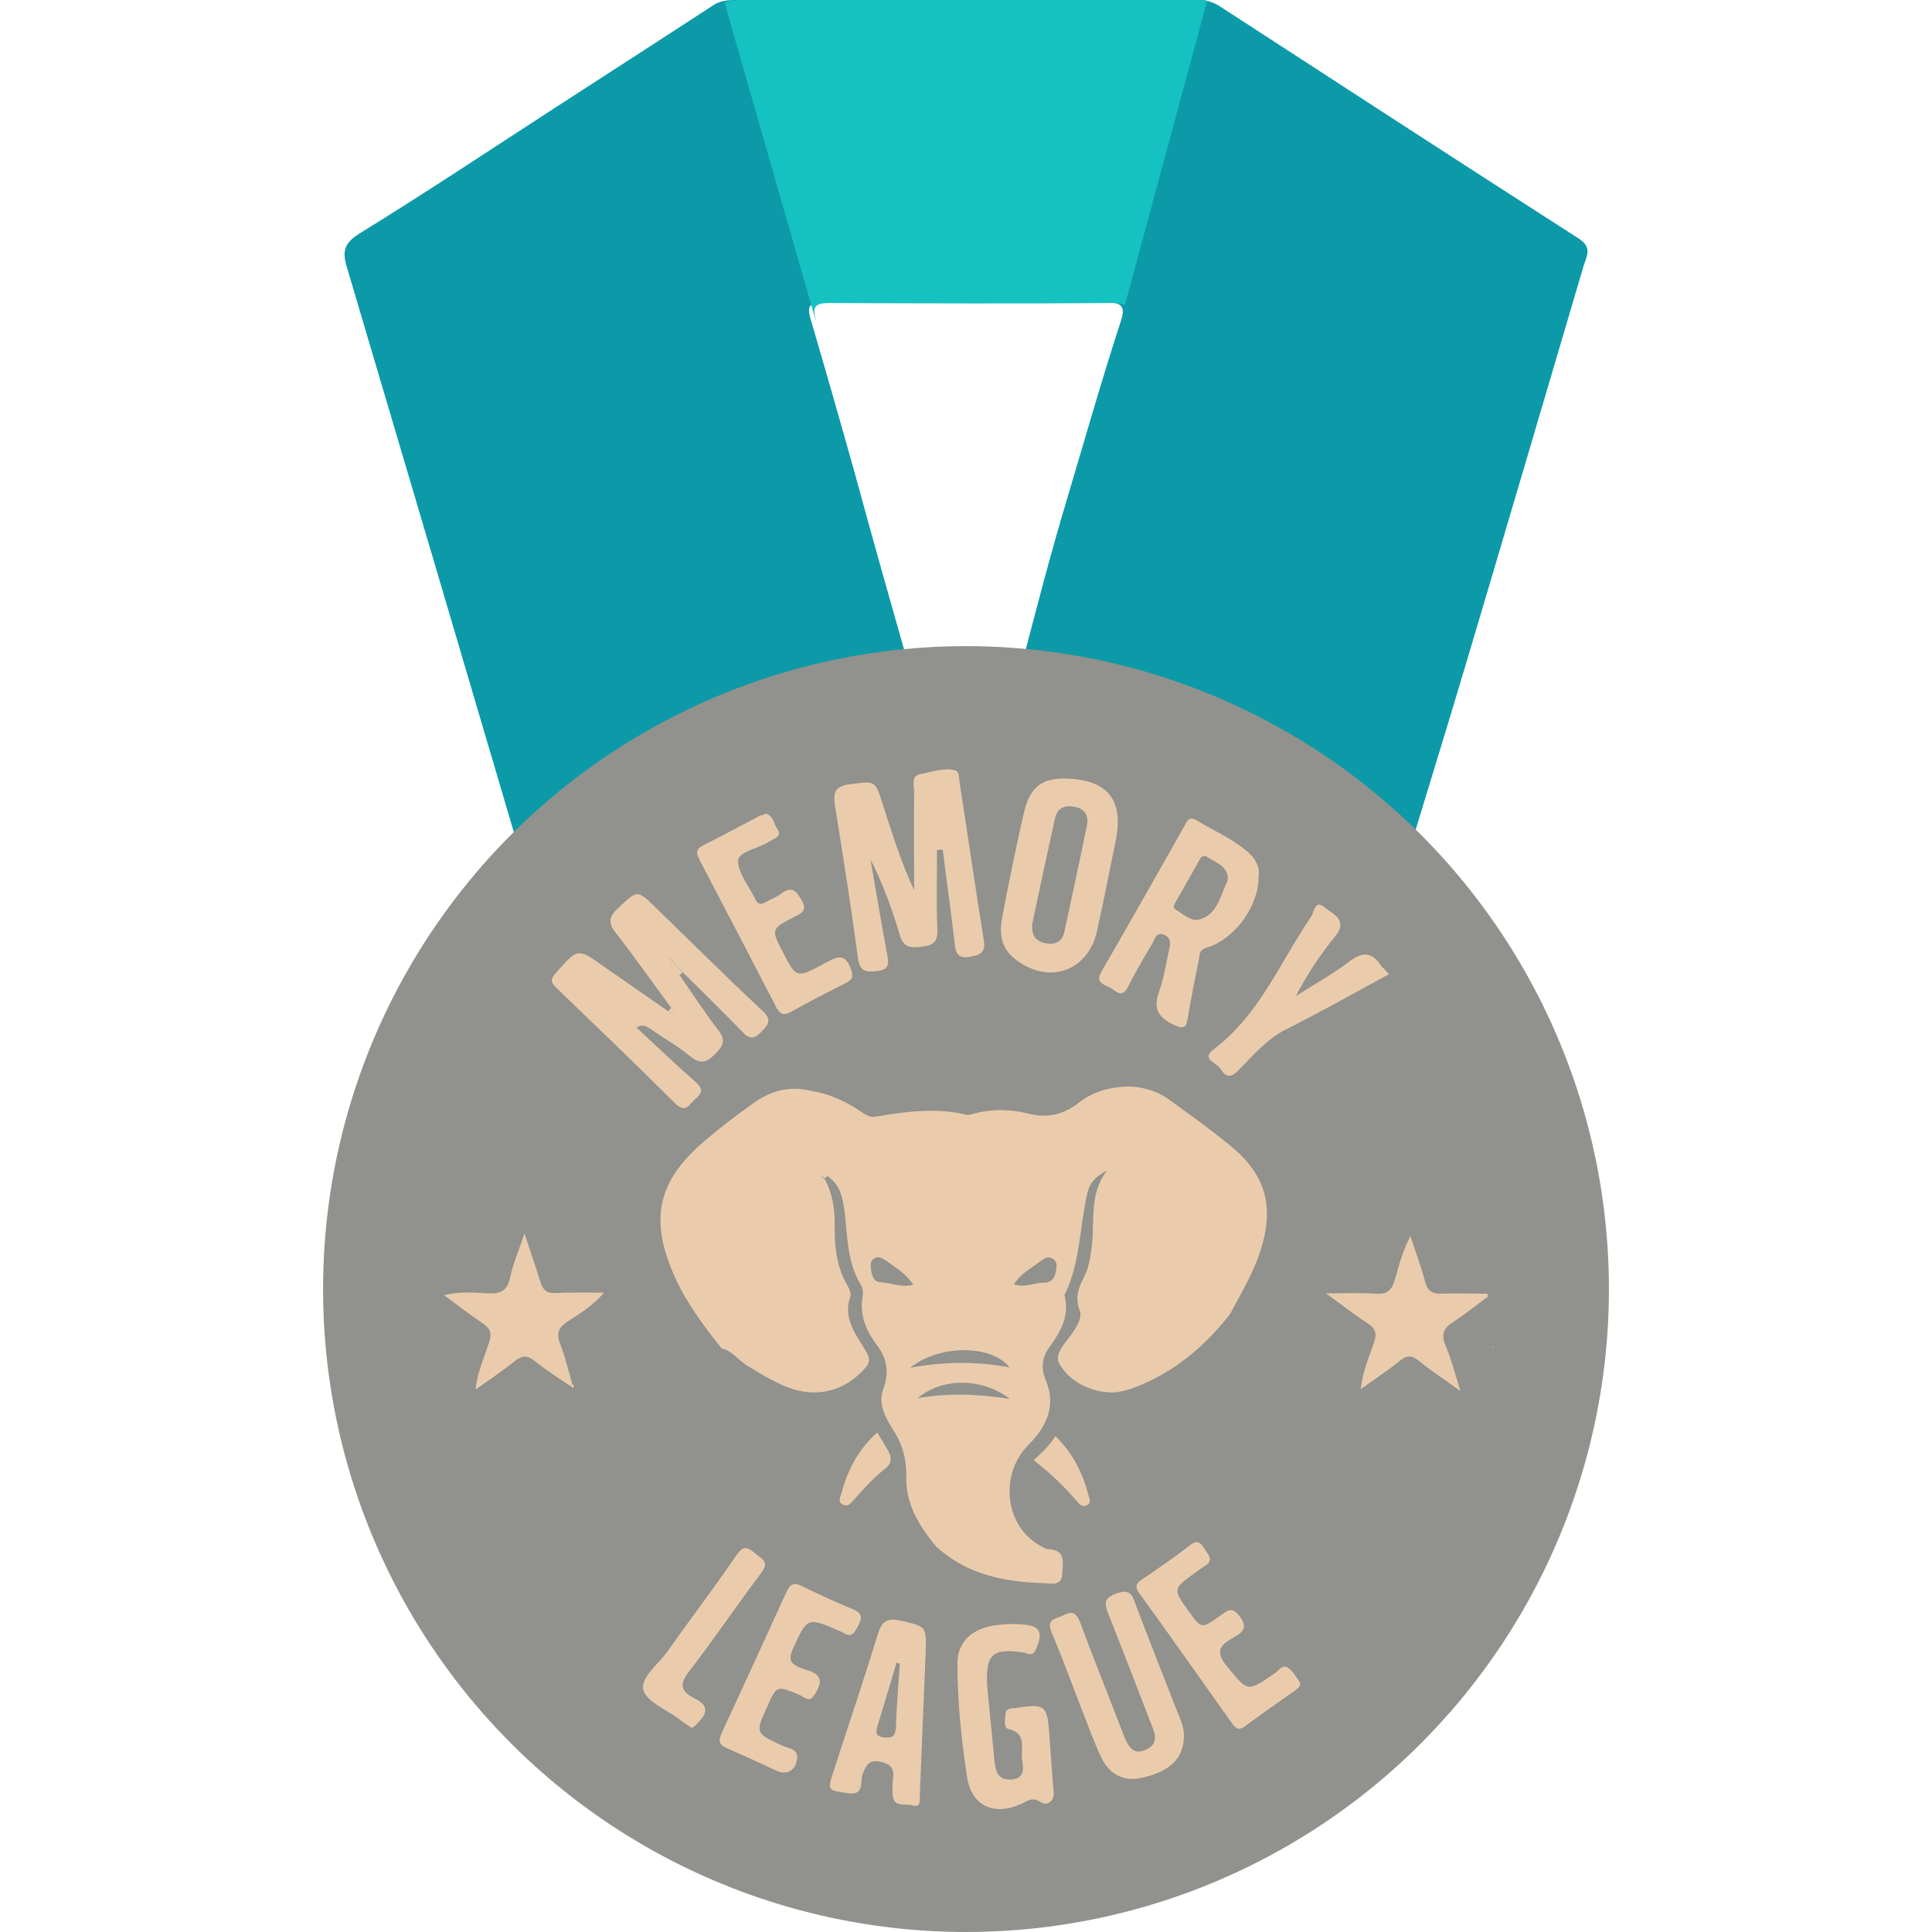 <?xml version="1.0" encoding="utf-8"?>
<!-- Generator: Adobe Illustrator 26.0.3, SVG Export Plug-In . SVG Version: 6.00 Build 0)  -->
<svg version="1.1" id="Warstwa_1" xmlns="http://www.w3.org/2000/svg" xmlns:xlink="http://www.w3.org/1999/xlink" x="0px" y="0px"
	 viewBox="0 0 54 54" style="enable-background:new 0 0 54 54;" xml:space="preserve">
<style type="text/css">
	.st0{fill:#0C9AA8;}
	.st1{fill:#16C1C1;}
	.st2{fill:#91918D;}
	.st3{fill:#EACCAC;}
</style>
<g>
	<path class="st0" d="M25.46,18.83c-4.01,0.37-7.61,1.77-10.76,4.29c-0.1,0.08-0.21,0.13-0.32,0.2c-1.56-5.29-3.12-10.58-4.69-15.87
		c-0.14-0.47-0.04-0.68,0.4-0.95c1.82-1.12,3.59-2.3,5.38-3.46c1.48-0.96,2.96-1.91,4.43-2.87C20.11,0.02,20.33,0,20.57,0
		c4.29,0,8.58,0,12.87,0c0.24,0,0.45,0.04,0.66,0.18c3.34,2.17,6.68,4.34,10.03,6.49c0.39,0.25,0.21,0.5,0.13,0.77
		c-1.1,3.72-2.19,7.44-3.3,11.16c-0.46,1.55-0.94,3.1-1.41,4.65c-1.02-0.6-1.93-1.37-2.97-1.95c-2.18-1.21-4.5-1.98-6.95-2.34
		c-0.38-0.06-0.76-0.1-1.13-0.15c0.42-1.62,0.84-3.25,1.32-4.85c0.49-1.64,0.96-3.3,1.49-4.93c0.12-0.36,0.15-0.58-0.37-0.58
		c-2.64,0.02-5.28,0.02-7.92,0c-0.4,0-0.47,0.11-0.36,0.48c0.42,1.43,0.83,2.86,1.23,4.29C24.4,15.1,24.93,16.96,25.46,18.83z"/>
	<path class="st1" d="M33.61,0c-4.29,0-8.58,0-12.87,0c-0.17,0-0.33,0.01-0.49,0.07l2.54,8.86c0,0,0.01,0,0.01,0
		c-0.1-0.35-0.02-0.46,0.37-0.46c2.64,0.01,5.28,0.02,7.92,0c0.17,0,0.28,0.02,0.35,0.06l2.3-8.51C33.7,0,33.65,0,33.61,0z"/>
	<circle class="st2" cx="27" cy="36.03" r="17.97"/>
	<path class="st3" d="M41.72,37.63c0.02,0,0.03,0.01,0.03,0.03C41.72,37.67,41.72,37.65,41.72,37.63z"/>
	<g>
		<path class="st3" d="M31.64,30.37c0.39,0.03,0.75,0.15,1.06,0.38c0.58,0.42,1.16,0.84,1.71,1.29c0.97,0.8,1.21,1.69,0.83,2.89
			c-0.2,0.64-0.55,1.21-0.86,1.8c-0.7,0.89-1.53,1.6-2.59,2.02c-0.28,0.11-0.57,0.2-0.88,0.16c-0.55-0.06-1.04-0.34-1.3-0.79
			c-0.17-0.29,0.21-0.62,0.39-0.9c0.12-0.19,0.26-0.4,0.17-0.62c-0.13-0.34-0.02-0.62,0.13-0.91c0.12-0.23,0.16-0.47,0.2-0.73
			c0.12-0.75-0.09-1.56,0.44-2.24c-0.3,0.14-0.49,0.35-0.55,0.64c-0.22,0.94-0.19,1.93-0.63,2.82c-0.01,0.01-0.01,0.03,0,0.05
			c0.13,0.55-0.11,0.99-0.42,1.41c-0.22,0.29-0.25,0.6-0.11,0.94c0.31,0.72,0,1.32-0.48,1.8c-0.78,0.78-0.7,2.15,0.22,2.76
			c0.11,0.06,0.22,0.15,0.33,0.16c0.51,0.02,0.4,0.39,0.39,0.69c-0.01,0.35-0.32,0.27-0.5,0.26c-1.11-0.03-2.17-0.24-3.02-1.02
			c-0.48-0.57-0.86-1.2-0.84-1.96c0.01-0.46-0.09-0.85-0.33-1.25c-0.22-0.35-0.48-0.75-0.31-1.2c0.17-0.45,0.1-0.85-0.17-1.21
			c-0.31-0.41-0.5-0.84-0.41-1.37c0.02-0.1,0.01-0.24-0.05-0.33c-0.38-0.63-0.37-1.33-0.45-2.02c-0.05-0.37-0.11-0.76-0.46-1
			c-0.03-0.09-0.12-0.11-0.17-0.05c-0.05,0.05,0.04,0.09,0.08,0.13c0.21,0.39,0.27,0.81,0.27,1.24c-0.01,0.59,0.04,1.17,0.35,1.71
			c0.05,0.09,0.12,0.23,0.09,0.31c-0.22,0.62,0.15,1.06,0.43,1.53c0.09,0.15,0.15,0.29-0.01,0.47c-0.58,0.66-1.36,0.86-2.19,0.54
			c-0.4-0.16-0.76-0.38-1.13-0.61c-0.24-0.15-0.41-0.41-0.7-0.47c-0.49-0.62-0.97-1.25-1.3-1.98c-0.73-1.62-0.51-2.7,0.86-3.85
			c0.42-0.36,0.87-0.7,1.32-1.02c0.48-0.35,1.02-0.5,1.62-0.35c0.51,0.08,0.96,0.29,1.38,0.57c0.13,0.09,0.25,0.18,0.43,0.15
			c0.84-0.14,1.69-0.26,2.54-0.05c0.06,0.01,0.13-0.01,0.19-0.03c0.52-0.14,1.04-0.13,1.55,0c0.5,0.12,0.91,0.04,1.33-0.26
			C30.53,30.5,31.07,30.36,31.64,30.37z M25.44,38.23c0.92-0.17,1.83-0.19,2.78-0.01C27.7,37.57,26.24,37.58,25.44,38.23z
			 M25.65,39.08c0.83-0.15,1.67-0.12,2.58,0.02C27.44,38.5,26.33,38.5,25.65,39.08z M25.53,35.91c-0.21-0.31-0.48-0.47-0.73-0.65
			c-0.12-0.08-0.25-0.18-0.39-0.07c-0.09,0.07-0.08,0.2-0.06,0.31c0.02,0.17,0.08,0.34,0.27,0.34C24.9,35.85,25.17,36,25.53,35.91z
			 M28.34,35.9c0.34,0.1,0.6-0.06,0.86-0.05c0.19,0,0.28-0.14,0.31-0.3c0.02-0.12,0.06-0.26-0.06-0.35
			c-0.17-0.13-0.3,0.01-0.42,0.09C28.8,35.46,28.53,35.6,28.34,35.9z"/>
		<path class="st3" d="M26.19,23.76c0,0.75-0.02,1.49,0.01,2.24c0.01,0.35-0.15,0.43-0.44,0.46c-0.28,0.03-0.5,0.05-0.61-0.32
			c-0.21-0.72-0.47-1.43-0.82-2.12c0.15,0.87,0.3,1.75,0.46,2.62c0.05,0.26,0.1,0.46-0.27,0.5c-0.31,0.04-0.49,0.02-0.54-0.36
			c-0.19-1.42-0.41-2.83-0.64-4.24c-0.06-0.38-0.01-0.57,0.42-0.62c0.7-0.09,0.7-0.12,0.91,0.55c0.26,0.81,0.51,1.62,0.88,2.41
			c0-0.92-0.01-1.83,0-2.75c0-0.17-0.09-0.44,0.16-0.49c0.32-0.06,0.65-0.19,0.98-0.11c0.13,0.03,0.11,0.21,0.13,0.33
			c0.23,1.48,0.44,2.96,0.68,4.43c0.05,0.34-0.11,0.4-0.37,0.45c-0.27,0.05-0.4-0.01-0.44-0.31c-0.1-0.9-0.23-1.79-0.34-2.68
			C26.3,23.75,26.24,23.75,26.19,23.76z"/>
		<path class="st3" d="M18.76,28.17c-0.51-0.69-1-1.39-1.53-2.07c-0.22-0.28-0.24-0.45,0.03-0.7c0.56-0.53,0.54-0.55,1.09-0.01
			c0.98,0.95,1.95,1.92,2.95,2.85c0.26,0.24,0.21,0.37-0.01,0.59c-0.22,0.23-0.35,0.22-0.56-0.01c-0.54-0.56-1.1-1.1-1.65-1.65
			c-0.09-0.1-0.19-0.21-0.34-0.38c0.03,0.27,0.15,0.36,0.25,0.46c0.36,0.51,0.69,1.03,1.07,1.52c0.22,0.28,0.18,0.43-0.05,0.67
			c-0.24,0.24-0.41,0.33-0.71,0.09c-0.33-0.27-0.7-0.49-1.06-0.73c-0.13-0.09-0.25-0.2-0.45-0.08c0.55,0.51,1.09,1.03,1.65,1.52
			c0.23,0.2,0.18,0.32-0.01,0.48c-0.16,0.13-0.25,0.42-0.56,0.12c-1.09-1.09-2.21-2.16-3.32-3.23c-0.16-0.15-0.17-0.25-0.01-0.42
			c0.61-0.69,0.6-0.7,1.33-0.18c0.6,0.42,1.2,0.83,1.8,1.25c0.04,0.03,0.12,0.09,0.12,0.08C18.86,28.27,18.82,28.22,18.76,28.17z"/>
		<path class="st3" d="M35.18,24.5c0,0.84-0.68,1.76-1.46,1.99c-0.2,0.06-0.19,0.19-0.21,0.32c-0.11,0.55-0.22,1.09-0.31,1.64
			c-0.04,0.26-0.1,0.33-0.38,0.2c-0.42-0.2-0.6-0.43-0.43-0.91c0.14-0.39,0.2-0.8,0.29-1.21c0.04-0.16,0.05-0.32-0.14-0.4
			c-0.23-0.1-0.26,0.12-0.33,0.24c-0.24,0.4-0.47,0.79-0.68,1.21c-0.18,0.36-0.36,0.09-0.53,0.01c-0.17-0.08-0.39-0.14-0.21-0.44
			c0.78-1.35,1.55-2.71,2.32-4.07c0.07-0.12,0.11-0.28,0.32-0.16c0.48,0.29,0.99,0.51,1.42,0.87C35.07,23.97,35.22,24.21,35.18,24.5
			z M33.7,23.93c-0.11-0.01-0.14,0.04-0.17,0.1c-0.23,0.4-0.45,0.8-0.68,1.2c-0.04,0.07-0.08,0.15,0.02,0.2
			c0.22,0.13,0.43,0.35,0.69,0.26c0.46-0.15,0.54-0.63,0.72-1c0.1-0.21-0.01-0.4-0.19-0.53C33.95,24.07,33.81,24,33.7,23.93z"/>
		<path class="st3" d="M29.78,21.76c1.19,0.03,1.64,0.6,1.4,1.76c-0.17,0.82-0.33,1.65-0.51,2.47c-0.25,1.18-1.39,1.56-2.33,0.79
			c-0.37-0.3-0.41-0.72-0.33-1.13c0.19-1,0.39-2,0.62-2.98C28.8,21.98,29.14,21.75,29.78,21.76z M28.85,25.83
			c-0.02,0.28,0.07,0.47,0.36,0.53c0.27,0.06,0.48-0.03,0.54-0.32c0.21-0.99,0.43-1.98,0.63-2.97c0.05-0.27-0.05-0.47-0.35-0.52
			c-0.27-0.05-0.48,0.03-0.54,0.32C29.27,23.85,29.06,24.84,28.85,25.83z"/>
		<path class="st3" d="M33.09,48.52c0,0.62-0.38,0.98-1.13,1.16c-0.52,0.13-0.93-0.05-1.18-0.56c-0.2-0.42-0.35-0.85-0.52-1.28
			c-0.29-0.74-0.56-1.49-0.87-2.22c-0.16-0.39,0.14-0.37,0.33-0.47c0.22-0.12,0.36-0.09,0.46,0.17c0.37,1,0.77,1.99,1.15,2.98
			c0.04,0.1,0.08,0.21,0.12,0.31c0.11,0.23,0.24,0.43,0.54,0.31c0.31-0.12,0.35-0.33,0.23-0.62c-0.41-1.05-0.81-2.11-1.23-3.16
			c-0.11-0.28-0.18-0.46,0.21-0.6c0.4-0.15,0.45,0.05,0.55,0.33c0.38,1,0.77,1.99,1.16,2.98C33.01,48.08,33.1,48.32,33.09,48.52z"/>
		<path class="st3" d="M27.59,47.11c0.07,0.71,0.14,1.42,0.21,2.14c0.03,0.28,0.11,0.5,0.45,0.49c0.39-0.02,0.36-0.3,0.32-0.55
			c-0.05-0.32,0.15-0.75-0.4-0.87c-0.12-0.03-0.08-0.29-0.06-0.44c0.02-0.14,0.16-0.13,0.27-0.14c0.84-0.13,0.89-0.08,0.95,0.75
			c0.04,0.52,0.07,1.05,0.12,1.57c0.03,0.31-0.2,0.42-0.36,0.31c-0.26-0.17-0.39-0.01-0.57,0.06c-0.75,0.33-1.37,0.04-1.49-0.76
			c-0.16-1.05-0.27-2.11-0.27-3.18c0-0.55,0.35-0.92,0.93-1.04c0.31-0.06,0.63-0.07,0.95-0.04c0.42,0.04,0.5,0.22,0.35,0.6
			c-0.07,0.19-0.13,0.28-0.33,0.19c-0.01-0.01-0.03-0.01-0.05-0.01C27.74,46.06,27.55,46.23,27.59,47.11z"/>
		<path class="st3" d="M25.87,46.25c-0.05,1.3-0.11,2.6-0.16,3.91c-0.01,0.14,0.05,0.38-0.21,0.3c-0.19-0.06-0.53,0.08-0.55-0.3
			c-0.01-0.14-0.01-0.29,0.01-0.43c0.04-0.29-0.05-0.43-0.36-0.49c-0.32-0.06-0.39,0.1-0.49,0.35c-0.08,0.2,0.07,0.6-0.41,0.53
			c-0.57-0.08-0.58-0.07-0.4-0.62c0.41-1.27,0.84-2.53,1.23-3.81c0.12-0.4,0.28-0.47,0.66-0.39C25.9,45.47,25.9,45.44,25.87,46.25z
			 M25.15,46.5c-0.03-0.01-0.06-0.02-0.09-0.03c-0.18,0.59-0.35,1.18-0.53,1.76c-0.06,0.19-0.06,0.3,0.17,0.33
			c0.21,0.03,0.32-0.01,0.34-0.26C25.06,47.7,25.11,47.1,25.15,46.5z"/>
		<path class="st3" d="M21.41,22.74c0.21,0.07,0.22,0.29,0.32,0.44c0.11,0.16-0.01,0.22-0.13,0.29c-0.06,0.03-0.11,0.06-0.17,0.09
			c-0.28,0.17-0.8,0.25-0.8,0.5c0,0.36,0.31,0.71,0.48,1.07c0.07,0.16,0.17,0.16,0.3,0.08c0.14-0.08,0.29-0.13,0.42-0.23
			c0.28-0.21,0.41-0.11,0.57,0.17c0.18,0.31,0.01,0.37-0.21,0.48c-0.64,0.34-0.64,0.34-0.31,0.98c0.38,0.74,0.38,0.74,1.18,0.31
			c0.3-0.16,0.55-0.32,0.72,0.16c0.08,0.22,0.05,0.3-0.15,0.4c-0.51,0.26-1.02,0.52-1.52,0.8c-0.2,0.11-0.3,0.08-0.41-0.12
			c-0.71-1.37-1.42-2.74-2.14-4.11c-0.09-0.18-0.14-0.31,0.09-0.42c0.54-0.27,1.07-0.56,1.61-0.84
			C21.31,22.79,21.35,22.77,21.41,22.74z"/>
		<path class="st3" d="M36.34,47.03c0,0.13-0.07,0.16-0.13,0.21c-0.47,0.33-0.94,0.66-1.4,1c-0.18,0.14-0.27,0.08-0.38-0.08
			c-0.86-1.21-1.71-2.42-2.58-3.62c-0.12-0.16-0.12-0.26,0.05-0.38c0.46-0.31,0.92-0.63,1.36-0.97c0.2-0.15,0.29-0.09,0.4,0.09
			c0.11,0.18,0.29,0.33,0,0.5c-0.1,0.06-0.18,0.13-0.27,0.19c-0.61,0.44-0.61,0.44-0.17,1.06c0.36,0.5,0.36,0.5,0.87,0.14
			c0.2-0.14,0.34-0.3,0.57,0.02c0.23,0.32,0.07,0.43-0.17,0.57c-0.34,0.2-0.57,0.36-0.2,0.81c0.59,0.71,0.55,0.74,1.34,0.2
			c0.11-0.08,0.22-0.26,0.36-0.16C36.15,46.71,36.24,46.9,36.34,47.03z"/>
		<path class="st3" d="M38.82,27.23c-0.99,0.54-1.92,1.06-2.87,1.54c-0.56,0.28-0.94,0.75-1.37,1.18c-0.25,0.24-0.37,0.07-0.48-0.09
			c-0.1-0.16-0.54-0.26-0.18-0.53c1.28-0.96,1.86-2.44,2.72-3.7c0.09-0.12,0.11-0.51,0.38-0.27c0.21,0.18,0.68,0.34,0.3,0.81
			c-0.42,0.51-0.78,1.06-1.1,1.67c0.5-0.32,1.03-0.61,1.5-0.97c0.37-0.28,0.63-0.26,0.88,0.12C38.65,27.05,38.72,27.11,38.82,27.23z
			"/>
		<path class="st3" d="M22.28,49.06c0.02,0.38-0.26,0.58-0.56,0.44c-0.46-0.21-0.92-0.43-1.39-0.63c-0.23-0.1-0.26-0.2-0.16-0.43
			c0.61-1.31,1.21-2.63,1.81-3.94c0.1-0.21,0.19-0.29,0.43-0.17c0.47,0.23,0.95,0.45,1.43,0.65c0.23,0.1,0.28,0.21,0.16,0.43
			c-0.1,0.19-0.17,0.4-0.44,0.22c-0.03-0.02-0.06-0.02-0.09-0.04c-0.91-0.4-0.9-0.39-1.31,0.5c-0.14,0.31-0.05,0.42,0.22,0.53
			c0.19,0.08,0.48,0.1,0.53,0.34c0.03,0.14-0.09,0.34-0.19,0.47c-0.12,0.15-0.26-0.01-0.38-0.06c-0.63-0.26-0.63-0.27-0.9,0.34
			c-0.33,0.73-0.33,0.73,0.42,1.08C22.01,48.86,22.24,48.87,22.28,49.06z"/>
		<path class="st3" d="M41.59,36.24c-0.32,0.23-0.63,0.49-0.96,0.7c-0.27,0.17-0.36,0.34-0.23,0.66c0.16,0.37,0.26,0.77,0.42,1.28
			c-0.46-0.33-0.83-0.57-1.17-0.85c-0.2-0.16-0.34-0.15-0.53,0.01c-0.33,0.27-0.69,0.5-1.09,0.79c0.06-0.5,0.23-0.89,0.37-1.29
			c0.09-0.25,0.06-0.4-0.17-0.55c-0.36-0.23-0.7-0.5-1.17-0.84c0.56,0,0.99-0.02,1.42,0.01c0.29,0.02,0.42-0.1,0.5-0.37
			c0.12-0.41,0.22-0.82,0.44-1.24c0.15,0.45,0.3,0.85,0.41,1.27c0.07,0.27,0.21,0.35,0.47,0.34c0.42-0.02,0.85,0,1.27,0
			C41.58,36.18,41.58,36.21,41.59,36.24z"/>
		<path class="st3" d="M15.94,38.74c-0.34-0.23-0.69-0.45-1.01-0.71c-0.2-0.16-0.34-0.14-0.54,0.01c-0.33,0.27-0.69,0.51-1.1,0.8
			c0.06-0.51,0.25-0.91,0.38-1.32c0.08-0.24,0.04-0.38-0.16-0.52c-0.36-0.24-0.69-0.5-1.1-0.8c0.45-0.11,0.84-0.07,1.22-0.05
			c0.36,0.02,0.55-0.07,0.63-0.45c0.08-0.38,0.24-0.75,0.4-1.22c0.17,0.51,0.31,0.92,0.44,1.34c0.07,0.23,0.18,0.34,0.43,0.32
			c0.43-0.02,0.86-0.01,1.35-0.01c-0.31,0.37-0.67,0.58-1.02,0.81c-0.26,0.17-0.32,0.34-0.2,0.63c0.14,0.35,0.22,0.73,0.33,1.09
			C15.98,38.7,15.96,38.72,15.94,38.74z"/>
		<path class="st3" d="M19.34,48.3c-0.13-0.09-0.25-0.16-0.36-0.25c-0.35-0.27-0.92-0.49-1-0.82c-0.08-0.35,0.43-0.72,0.69-1.09
			c0.63-0.9,1.3-1.77,1.92-2.68c0.19-0.28,0.32-0.21,0.52-0.04c0.18,0.15,0.41,0.23,0.17,0.54c-0.69,0.91-1.33,1.87-2.03,2.77
			c-0.31,0.4-0.16,0.58,0.18,0.75c0.41,0.2,0.32,0.43,0.07,0.68C19.45,48.22,19.4,48.26,19.34,48.3z"/>
		<path class="st3" d="M16,38.68c0.04,0.04,0.06,0.07,0.01,0.11c-0.01,0-0.04-0.04-0.06-0.06C15.96,38.72,15.98,38.7,16,38.68z"/>
		<path class="st3" d="M23.05,32.94c-0.04-0.04-0.13-0.07-0.08-0.13c0.05-0.06,0.14-0.04,0.17,0.05
			C23.11,32.89,23.08,32.91,23.05,32.94z"/>
		<path class="st3" d="M29.5,40.14c0.49,0.48,0.76,1.03,0.92,1.64c0.03,0.11,0.1,0.21-0.04,0.29c-0.13,0.07-0.21-0.02-0.28-0.11
			c-0.36-0.42-0.76-0.8-1.21-1.15C29.13,40.6,29.33,40.41,29.5,40.14z"/>
		<path class="st3" d="M24.52,40.04c0.12,0.2,0.21,0.35,0.3,0.5c0.11,0.19,0.11,0.36-0.07,0.5c-0.34,0.27-0.62,0.58-0.9,0.9
			c-0.07,0.08-0.15,0.18-0.28,0.12c-0.17-0.08-0.08-0.22-0.05-0.33C23.69,41.09,23.99,40.51,24.52,40.04z"/>
		<path class="st3" d="M18.99,27.26c-0.11-0.1-0.22-0.2-0.25-0.46c0.15,0.17,0.24,0.27,0.34,0.38
			C19.05,27.2,19.02,27.23,18.99,27.26z"/>
		<path class="st3" d="M18.76,28.17c0.06,0.05,0.1,0.11,0.04,0.18c-0.01,0.01-0.08-0.05-0.12-0.08
			C18.7,28.23,18.73,28.2,18.76,28.17z"/>
	</g>
</g>
</svg>
